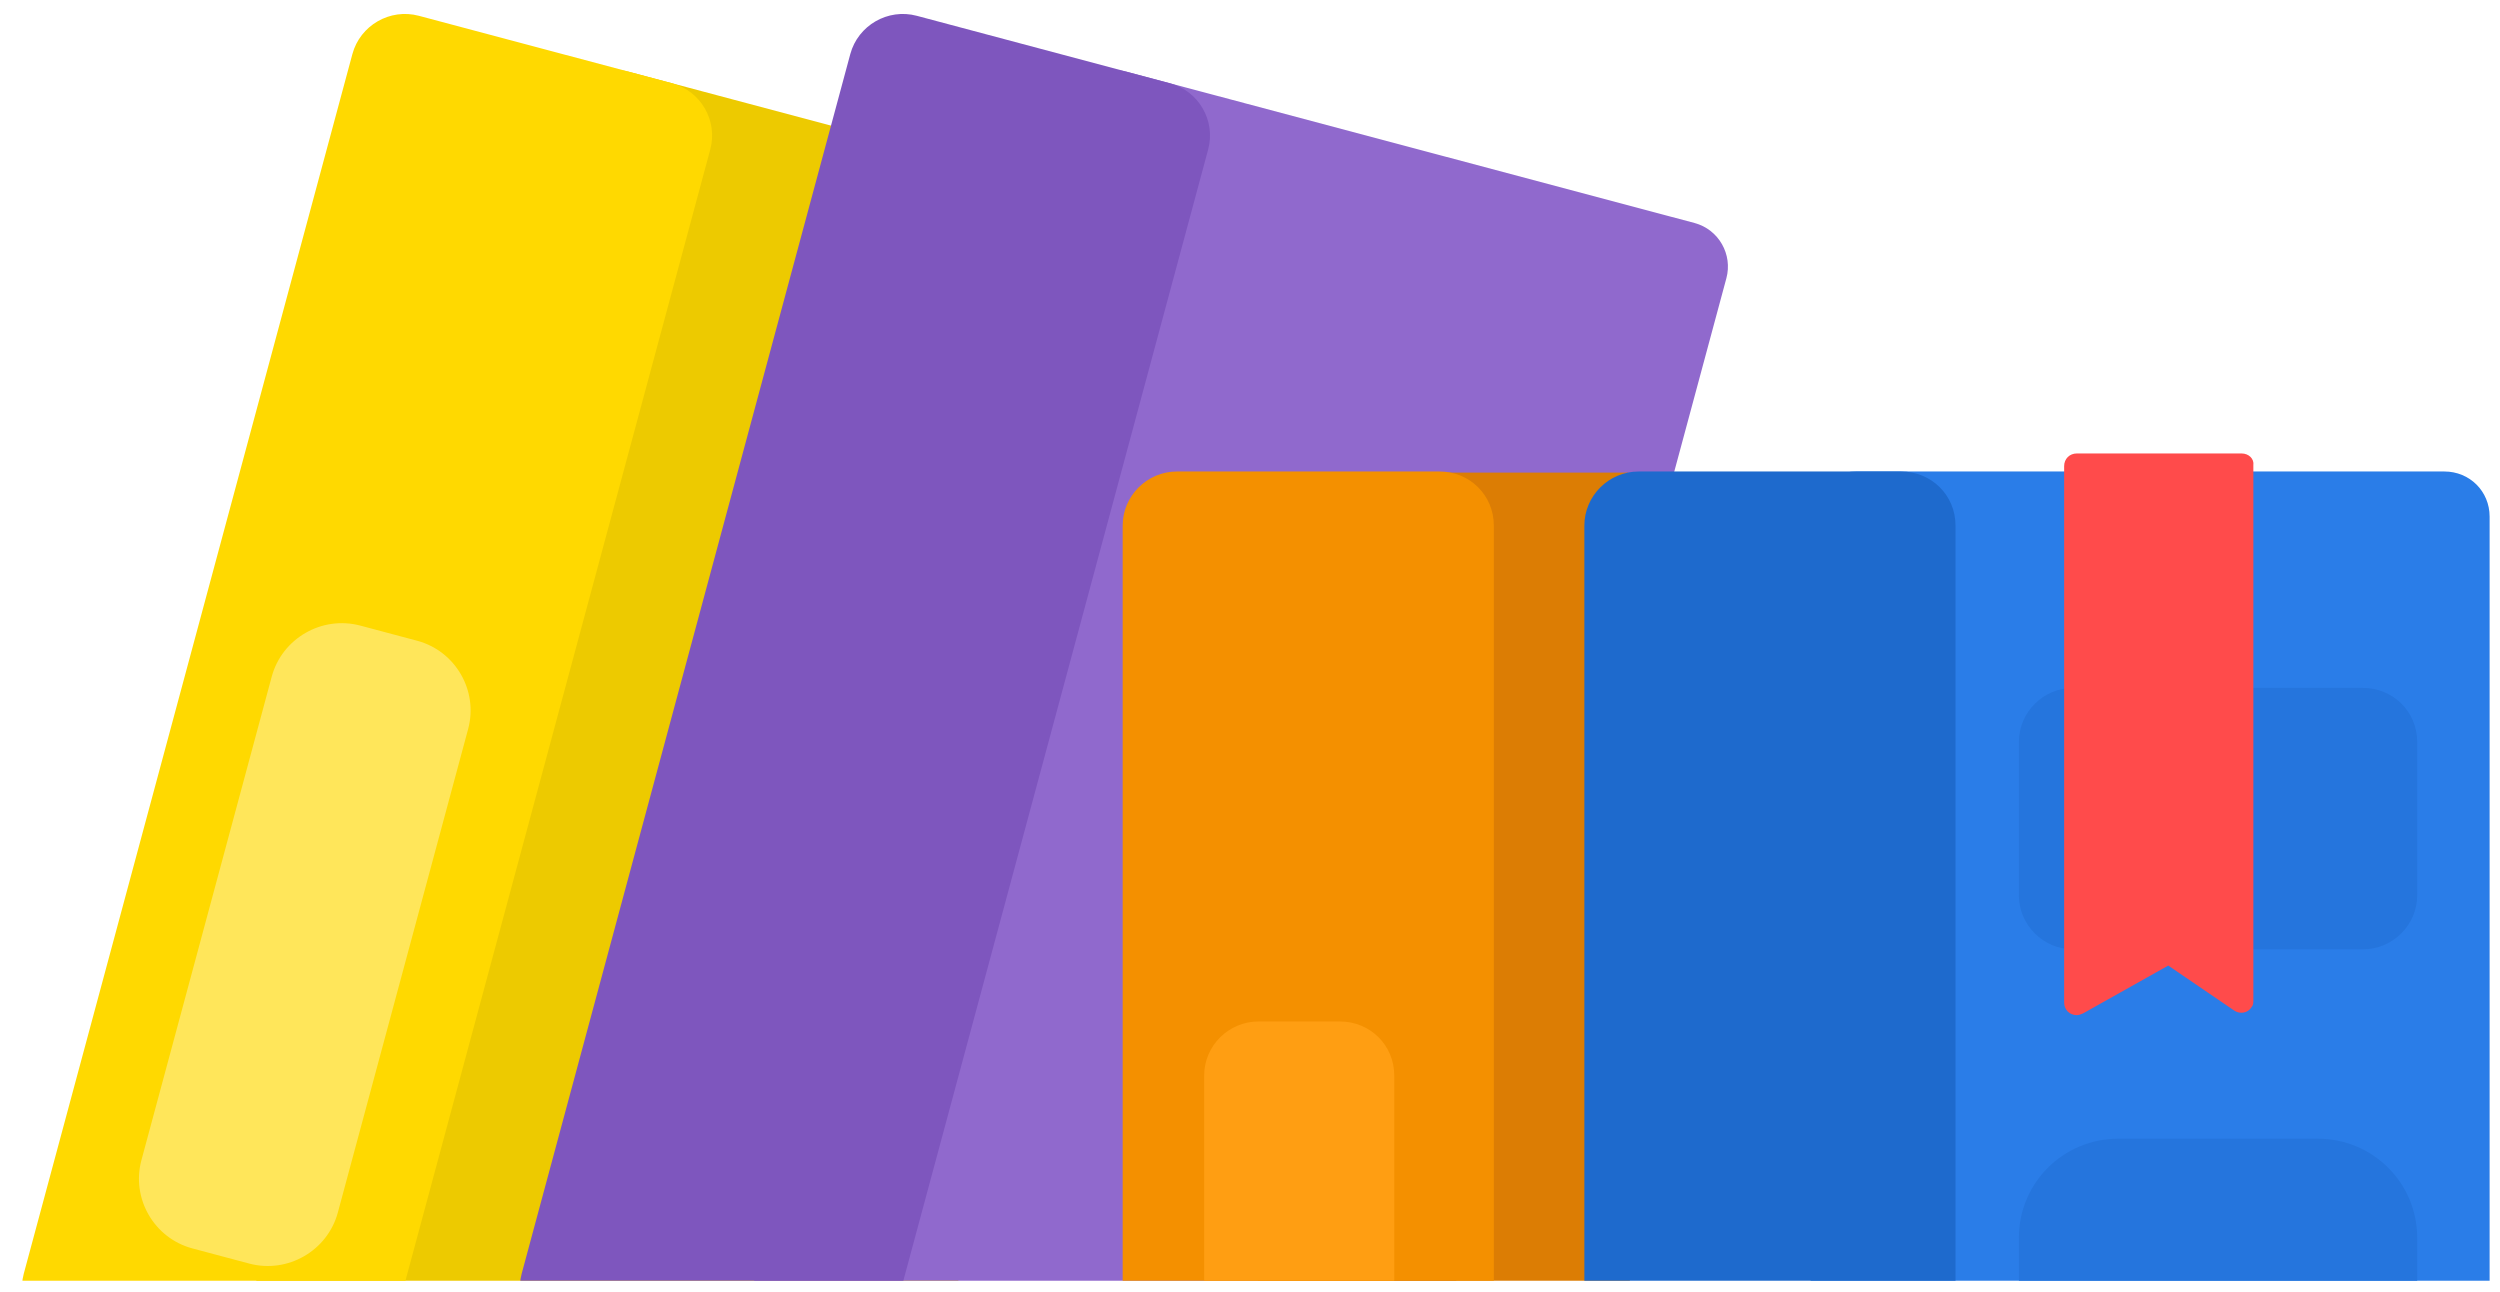 <svg width="149" height="77" viewBox="0 0 149 77" fill="none" xmlns="http://www.w3.org/2000/svg">
<g clip-path="url(#clip0_4008_197)">
<path d="M71.316 13.29L37.483 4.278C36.026 3.89 34.573 4.728 34.181 6.181L14.307 79.915C13.915 81.369 14.752 82.816 16.209 83.204L50.042 92.216C51.5 92.605 52.953 91.767 53.345 90.313L73.219 16.58C73.597 15.178 72.774 13.678 71.316 13.29Z" fill="#EDCA00"/>
<path d="M40.05 4.961L24.963 0.941C23.246 0.483 21.464 1.511 21.002 3.224L1.418 75.907C0.956 77.62 1.983 79.396 3.7 79.853L18.787 83.873C20.503 84.331 22.286 83.303 22.747 81.59L42.332 8.908C42.793 7.194 41.766 5.418 40.05 4.961Z" fill="#FFD900"/>
<path d="M24.858 38.187L21.476 37.286C19.186 36.676 16.81 38.046 16.194 40.331L8.429 69.145C7.814 71.43 9.183 73.798 11.472 74.407L14.854 75.309C17.144 75.918 19.52 74.549 20.136 72.264L27.901 43.45C28.517 41.165 27.147 38.797 24.858 38.187Z" fill="#FFE65A"/>
<path d="M100.991 13.29L67.158 4.278C65.701 3.89 64.248 4.728 63.856 6.181L43.982 79.915C43.59 81.369 44.427 82.816 45.884 83.204L79.717 92.216C81.174 92.605 82.627 91.767 83.019 90.313L102.893 16.58C103.272 15.178 102.448 13.678 100.991 13.29Z" fill="#9069CD"/>
<path d="M69.724 4.961L54.638 0.941C52.921 0.483 51.139 1.511 50.677 3.224L31.093 75.907C30.631 77.62 31.658 79.396 33.375 79.853L48.461 83.873C50.178 84.331 51.961 83.303 52.422 81.59L72.007 8.908C72.468 7.194 71.441 5.418 69.724 4.961Z" fill="#7E56BE"/>
<path d="M97.033 28.169H74.871L75.049 109.69H97.212L97.033 28.169Z" fill="#DC7D04"/>
<path d="M85.795 28.101H70.148C68.368 28.101 66.911 29.552 66.911 31.325V106.554C66.911 108.327 68.368 109.778 70.148 109.778H85.795C87.575 109.778 89.032 108.327 89.032 106.554V31.325C89.032 29.498 87.575 28.101 85.795 28.101Z" fill="#F49000"/>
<path d="M79.861 60.88H75.005C73.225 60.88 71.768 62.331 71.768 64.104V85.598C71.768 87.371 73.225 88.822 75.005 88.822H79.861C81.641 88.822 83.098 87.371 83.098 85.598V64.104C83.098 62.277 81.641 60.88 79.861 60.88Z" fill="#FF9E12"/>
<path d="M145.684 28.101H110.614C109.103 28.101 107.916 29.283 107.916 30.788V107.091C107.916 108.596 109.103 109.778 110.614 109.778H145.684C147.194 109.778 148.381 108.596 148.381 107.091V30.788C148.381 29.283 147.194 28.101 145.684 28.101Z" fill="#2A7DE8"/>
<path d="M140.827 40.998H123.562C121.781 40.998 120.325 42.448 120.325 44.222V53.357C120.325 55.13 121.781 56.581 123.562 56.581H140.827C142.608 56.581 144.065 55.13 144.065 53.357V44.222C144.065 42.395 142.608 40.998 140.827 40.998Z" fill="#2575DD"/>
<path d="M138.13 67.865H126.26C122.968 67.865 120.325 70.498 120.325 73.776V92.583C120.325 95.861 122.968 98.494 126.26 98.494H138.13C141.421 98.494 144.065 95.861 144.065 92.583V73.776C144.065 70.498 141.421 67.865 138.13 67.865Z" fill="#2575DD"/>
<path d="M113.311 28.101H97.665C95.885 28.101 94.428 29.552 94.428 31.325V106.554C94.428 108.327 95.885 109.778 97.665 109.778H113.311C115.092 109.778 116.549 108.327 116.549 106.554V31.325C116.549 29.498 115.092 28.101 113.311 28.101Z" fill="#1E6ACD"/>
<path fill-rule="evenodd" clip-rule="evenodd" d="M133.598 27.026H123.779C123.347 27.026 123.023 27.349 123.023 27.779V59.751C123.023 60.181 123.347 60.503 123.779 60.503C123.887 60.503 124.048 60.449 124.156 60.396L129.228 57.548L133.167 60.234C133.49 60.449 133.976 60.396 134.192 60.02C134.3 59.912 134.3 59.751 134.3 59.59V27.725C134.354 27.349 134.03 27.026 133.598 27.026Z" fill="#FF4B4B"/>
</g>
<defs>
<clipPath id="clip0_4008_197">
<rect width="148.372" height="76.33" fill="white" transform="translate(0.009)"/>
</clipPath>
</defs>
</svg>
